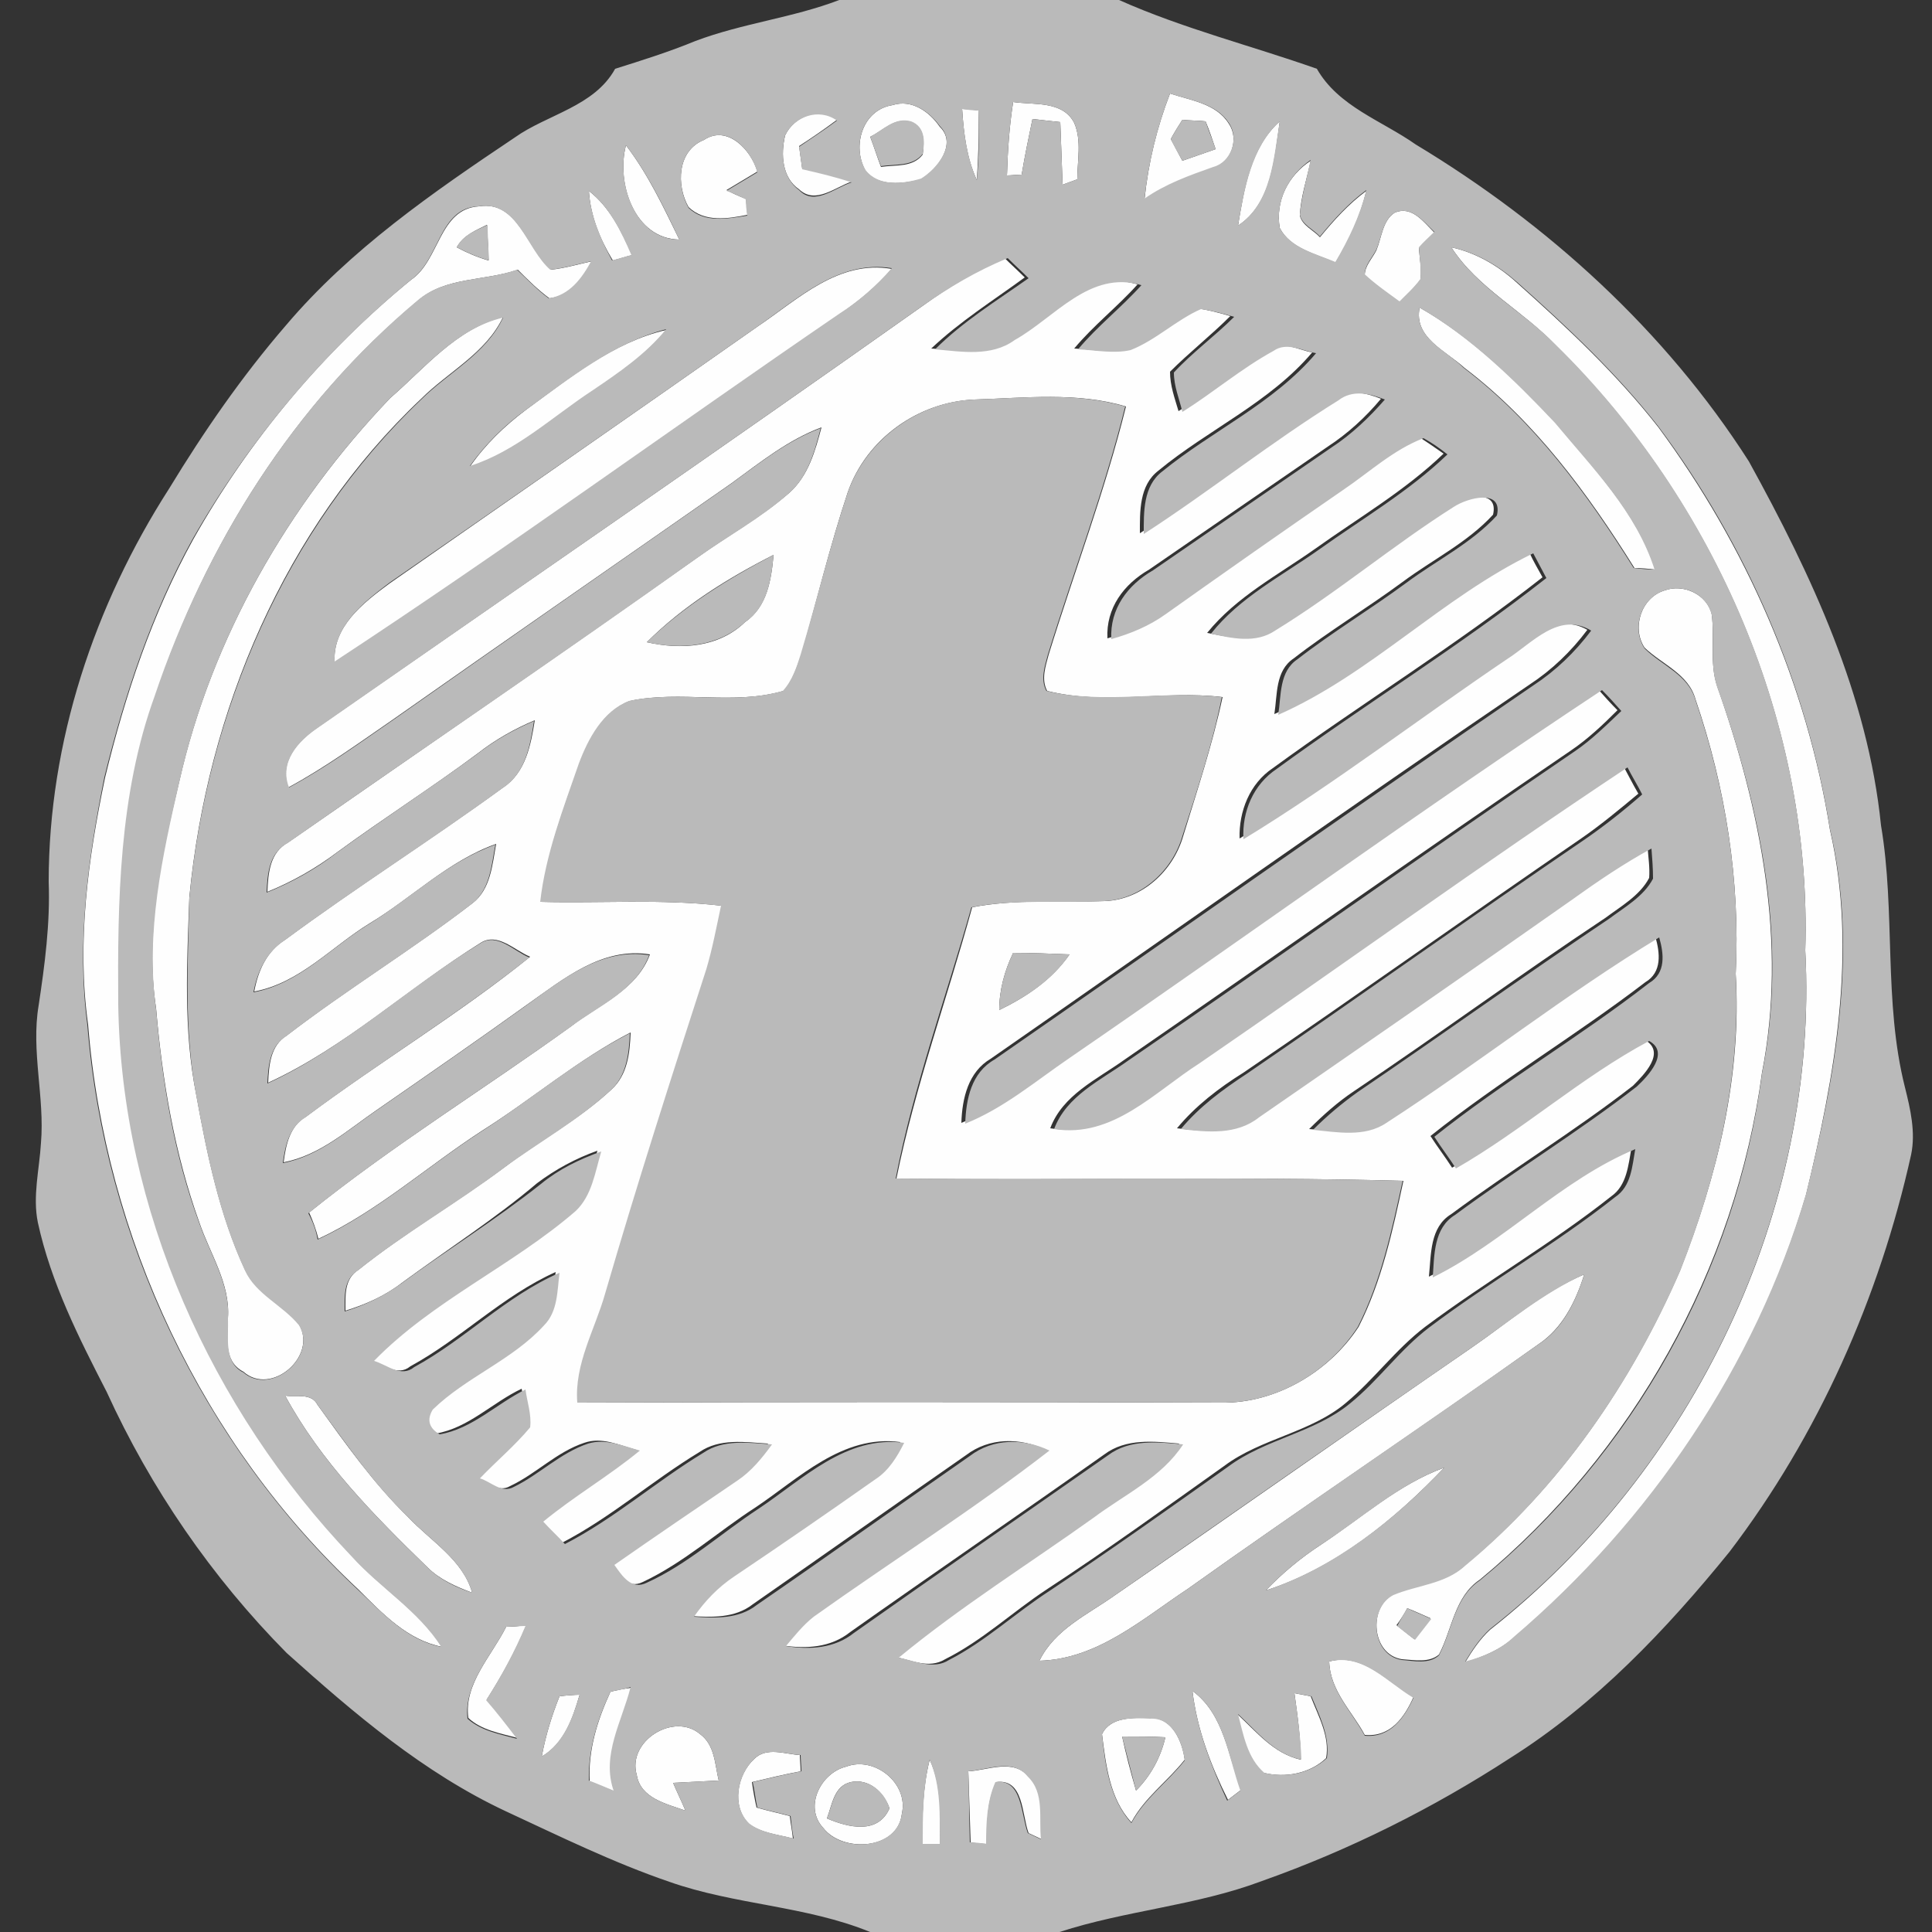 <?xml version="1.0" encoding="utf-8"?>
<!-- Generator: Adobe Illustrator 26.0.3, SVG Export Plug-In . SVG Version: 6.00 Build 0)  -->
<svg version="1.1" id="Layer_1" xmlns="http://www.w3.org/2000/svg" xmlns:xlink="http://www.w3.org/1999/xlink" x="0px" y="0px"
	 viewBox="0 0 250 250" style="enable-background:new 0 0 250 250;" xml:space="preserve">
<rect x="0" y="0" width="250" height="250" fill="#333333" stroke="none"/>
<style type="text/css">
	.st0{fill:#FEFEFE;}
	.st1{fill:#BABABA;}
</style>
<g id="_x23_fefefeff">
	<path class="st0" d="M151.4,12.1c2.7,0.9,6,1.3,7.6,3.9c1.4,2,0.3,5.1-2,5.7c-3.1,1.1-6.2,2.2-8.9,4.1
		C148.6,21,149.7,16.5,151.4,12.1 M153,15.5c-0.4,0.6-1.2,1.9-1.5,2.5c0.4,0.7,1.1,2.1,1.5,2.8c1.4-0.5,2.9-1,4.3-1.5
		c-0.4-1.2-0.8-2.4-1.3-3.6C155.3,15.6,153.8,15.6,153,15.5z"/>
	<path class="st0" d="M115.5,13.6c2.5-0.8,4.8,0.9,6.1,2.8c2.3,2.2-0.3,5.5-2.4,6.8c-2.3,0.6-5.6,1-7.2-1.1
		C110.2,18.9,111.6,14.2,115.5,13.6 M112.6,17.7c0.5,1.3,0.9,2.6,1.4,3.9c1.9-0.3,4.1,0.1,5.4-1.6c0.2-1.6,0.3-3.5-1.5-4.2
		C115.8,15.1,114.3,16.9,112.6,17.7z"/>
	<path class="st0" d="M131.1,13.2c2.7,0.4,6.4-0.2,7.9,2.7c1,2.3,0.4,4.9,0.4,7.3c-0.5,0.2-1.4,0.5-1.9,0.7
		c-0.1-2.7-0.2-5.4-0.3-8.1c-0.9-0.1-2.7-0.3-3.6-0.4c-0.5,2.4-1,4.8-1.4,7.2c-0.5,0-1.4,0.1-1.9,0.1
		C130.4,19.5,130.6,16.4,131.1,13.2z"/>
	<path class="st0" d="M101.6,17.5c1.2-2.5,4.4-3.7,6.7-2c-1.6,1.2-3.2,2.3-4.9,3.4c0.1,0.7,0.3,2.2,0.4,2.9c2.1,0.5,4.3,1,6.4,1.7
		c-2.1,0.7-4.7,3-6.8,1C101.2,23,101,20,101.6,17.5z"/>
	<path class="st0" d="M124.5,14.1c0.5,0,1.6,0.1,2.1,0.2c0.1,3,0,6-0.2,9C125.1,20.5,124.7,17.3,124.5,14.1z"/>
	<path class="st0" d="M160.2,29.2c0.8-4.8,1.6-10.1,5.4-13.5C164.9,20.5,164.6,26.3,160.2,29.2z"/>
	<path class="st0" d="M91.1,18.1c3-2,6.1,1.3,6.9,4.1c-1.3,0.8-2.7,1.6-4,2.4c0.6,0.3,1.8,0.9,2.5,1.1c0.1,0.5,0.2,1.6,0.2,2.1
		c-2.5,0.5-5.5,1-7.6-1C87.5,24,87.6,19.5,91.1,18.1z"/>
	<path class="st0" d="M87.9,31c-5.8-0.1-8.2-7.3-6.9-12.2C83.9,22.6,85.9,26.9,87.9,31z"/>
	<path class="st0" d="M165.6,29.5c-0.6-3.5,1.1-6.8,4-8.7c-0.5,2.4-1.3,4.7-1.4,7.1c0.3,1.3,1.8,1.9,2.6,2.8c1.8-2.2,3.7-4.3,6-6
		c-0.8,3.3-2.2,6.4-4,9.3C170.2,32.8,167,32.2,165.6,29.5z"/>
	<path class="st0" d="M76.2,24.7c2.7,2.1,4.2,5.2,5.6,8.3c-0.8,0.2-1.7,0.5-2.5,0.7C77.6,30.9,76.4,27.9,76.2,24.7z"/>
	<path class="st0" d="M53.2,36.2c3.7-2.5,3.6-9.2,8.8-9.5c5-0.8,6.2,5.5,9.3,8.2c1.8-0.2,3.5-0.7,5.3-1.1c-1.2,2.2-2.8,4.5-5.5,4.8
		c-1.5-1.1-2.8-2.4-4.1-3.7c-4.3,1.5-9.4,0.9-12.9,4C38,52.3,26.6,70.5,20.1,90.1c-4.6,12.8-4.8,26.5-4.7,39.9
		c0.4,26.5,12,52.3,30.2,71.4c3.7,4.1,8.6,7,11.6,11.7c-4.5-0.9-7.7-4.3-10.8-7.4c-20.2-18.8-32.8-45.6-35-73.1
		c-1.5-10.7,0-21.5,2.2-32c2.6-10.7,6.1-21.2,11.4-30.8C32.2,57,41.8,45.5,53.2,36.2 M59.1,32c1.3,0.7,2.7,1.3,4.1,1.7
		c0-1.1-0.1-3.4-0.2-4.6C61.6,29.8,60,30.4,59.1,32z"/>
	<path class="st0" d="M180.5,27.5c2.2-0.9,3.7,1.2,5.1,2.6c-0.7,0.7-1.3,1.3-2,2c0.1,1.4,0.4,2.8,0.2,4.1c-0.8,1.1-1.8,1.9-2.7,2.9
		c-1.5-1.1-3.1-2.2-4.5-3.5c0-1.2,1-2.2,1.5-3.2C178.8,30.7,178.9,28.5,180.5,27.5z"/>
	<path class="st0" d="M187.8,32c3.2,0.7,6.1,2.4,8.5,4.6c6.5,5.8,12.9,11.8,18.3,18.7c11.3,15.3,19.2,33.2,22.2,52.1
		c3.6,15.7,0.6,31.9-3.1,47.2c-6.5,22.3-20.2,42.3-37.8,57.3c-1.8,1.6-4,2.5-6.3,3.2c0.9-1.5,1.9-3,3.2-4.2
		c26.3-20.7,42.6-54.3,40.8-87.9c0.9-29.1-11.6-58-32.3-78.3C197.1,40.2,191.2,37.3,187.8,32z"/>
	<path class="st0" d="M119.5,39.5c3.3-2.4,6.8-4.4,10.4-6.2c0.9,0.9,1.8,1.7,2.7,2.6c-4.1,3-8.4,5.7-12.1,9.2
		c3.5,0.2,7.3,0.9,10.3-1.2c5.2-2.9,9.8-9.1,16.4-7.1c-2.6,2.9-5.7,5.3-8.2,8.3c2.3,0.1,4.6,0.6,6.8,0.1c3.3-1.3,5.9-3.9,9.1-5.3
		c1.5,0.2,2.9,0.6,4.3,1c-2.5,2.5-5.3,4.7-7.8,7.2c0,1.8,0.6,3.4,1.1,5.1c4-2.5,7.6-5.6,11.8-7.9c1.7-1.3,3.7,0,5.5,0.3
		c-5.5,6.5-13.5,10-19.9,15.3c-2.5,1.9-2.4,5.3-2.4,8.1c8.6-5.5,16.6-11.9,25.2-17.3c1.8-1.4,4-0.9,6-0.1c-2,2.4-4.3,4.5-6.9,6.2
		c-7.7,5.3-15.4,10.6-23.1,15.9c-3.3,1.9-5.6,5-5.4,8.9c2.5-0.7,4.9-1.7,7-3.2c7.7-5.4,15.3-10.8,23-16.1c3.4-2.3,6.6-5.1,10.4-6.7
		c1.1,0.7,2.1,1.4,3.1,2.1c-5,4.8-11,8.3-16.6,12.3c-4.8,3.4-10.2,6.2-14,10.9c2.7,0.5,5.8,1.3,8.3-0.4c8-4.9,15.2-11,23.1-16
		c1.7-1.2,6.4-2.4,5.6,1.1c-3.3,3.6-7.8,5.8-11.7,8.7c-4.6,3.4-9.6,6.4-14.1,9.9c-2.4,1.6-2.1,4.7-2.5,7.2c12-5.3,21.2-15.2,33-20.9
		c0.5,1.1,1.1,2.1,1.7,3.2c-11.2,8.8-23.4,16.3-34.9,24.7c-3,2-4.4,5.6-4.3,9.1c11.8-7.2,22.7-15.6,34.1-23.3
		c3.3-2.1,6.7-6.1,10.9-3.7c-2.1,2.8-4.6,5.2-7.5,7.1c-23.4,15.9-46.4,32.2-69.7,48.4c-2.9,1.7-3.7,5.1-3.8,8.3
		c5-2,9.1-5.5,13.5-8.5c23-15.8,45.6-32.2,68.9-47.6c0.8,0.9,1.6,1.8,2.5,2.7c-1.9,1.9-3.8,3.7-6,5.2
		c-19.4,13.2-38.6,26.8-57.9,40.1c-3.5,2.5-7.9,4.5-9.5,8.8c7.5,1.2,13-4.8,18.8-8.5c18.5-12.8,36.7-25.9,55.4-38.3
		c0.6,1.1,1.2,2.3,1.9,3.5c-2.4,2-4.8,4-7.4,5.8c-14.6,10-29,20.3-43.7,30.3c-3.2,2-6.2,4.3-8.6,7.2c3.4,0.4,7.2,0.8,10.1-1.5
		c13.6-9.4,27.1-18.9,40.7-28.3c3.3-2.3,6.6-4.6,10.1-6.5c0.1,1.3,0.3,2.6,0.2,3.9c-1.2,2.3-3.7,3.7-5.7,5.2
		c-11,7.3-21.6,15.1-32.5,22.4c-2.1,1.4-4,3.1-5.8,4.9c3.2,0.2,6.7,1,9.5-0.9c12-7.7,23.2-16.6,35.3-24c0.6,2.1,0.9,4.6-1.3,5.9
		c-9,6.9-18.9,12.8-27.8,19.9c0.9,1.4,1.9,2.7,2.8,4.1c8.6-5,16.2-11.8,25-16.5c2.7,1.6-0.2,4.5-1.6,5.9
		c-7.6,5.9-15.8,10.9-23.5,16.6c-2.8,1.7-2.6,5.2-2.9,8.1c9.3-4.6,16.6-12.7,26.2-16.6c-0.4,2.2-0.6,4.8-2.6,6.2
		c-7.7,6.1-16.2,11-24.1,16.9c-3.8,2.9-6.6,6.8-10.2,9.8c-4.6,3.9-11,4.6-15.8,8.2c-7.6,5.4-15.2,10.9-23,16
		c-4.4,2.9-8.3,6.6-13.1,9c-2.1,1.3-4.4,0.1-6.5-0.3c8-6.5,16.8-12.1,25.2-18.1c4-3,8.8-5.1,11.6-9.5c-3.3-0.3-6.9-0.7-9.7,1.4
		c-10.9,7.7-22,15.3-32.9,23c-2.5,2-5.7,2.2-8.8,1.7c1.1-1.3,2.2-2.7,3.6-3.8c10.1-7.2,20.7-13.9,30.5-21.5
		c-3.3-1.6-7.3-1.6-10.3,0.7c-9.2,6.4-18.4,12.9-27.6,19.3c-2.3,1.8-5.3,1.7-8.1,1.5c1.5-2,3.2-3.9,5.2-5.2
		c6.1-4.1,12.3-8.3,18.3-12.6c1.7-1.1,2.8-2.9,3.7-4.7c-7.5-1-13.1,4.7-18.8,8.5c-4.8,3.1-9.2,7.1-14.5,9.6c-2,1-3.2-0.9-4.2-2.3
		c5.2-3.7,10.6-7.3,15.9-10.9c1.9-1.2,3.2-2.9,4.5-4.7c-3-0.2-6.3-0.7-8.9,1.1c-6.1,3.7-11.5,8.5-17.9,11.8c-0.9-1-1.9-1.9-2.8-2.9
		c4-3.3,8.5-6,12.5-9.2c-2.2-0.6-4.4-1.7-6.7-0.9c-3.6,1.2-6.2,4-9.6,5.6c-1.5,0.9-3-0.6-4.4-1.1c2.1-2.3,4.6-4.2,6.5-6.6
		c0.2-1.6-0.3-3.3-0.6-4.9c-3.8,1.8-6.9,5.1-11.1,5.8c-1.4-0.8-1.7-1.9-0.9-3.2c4.3-4.3,10.2-6.5,14.4-10.9c1.8-1.8,1.7-4.5,2-6.8
		c-6.9,3.1-12.2,8.6-18.8,12.2c-1.7,1.4-3.5-0.3-5.2-0.8c7.6-7.8,17.9-12.3,26.1-19.4c2.2-2,2.6-5.1,3.3-7.7c-2.8,1-5.4,2.4-7.8,4.2
		C64.2,157.6,58,161.6,52,166c-2.2,1.7-4.7,2.8-7.3,3.6c0-1.9-0.2-4.1,1.7-5.3c6-4.8,12.6-8.6,18.8-13.2c4.6-3.5,9.7-6.2,13.9-10.1
		c2.1-1.9,2.4-4.7,2.5-7.4c-6.8,3.5-12.7,8.6-19.2,12.7c-7.1,4.6-13.5,10.4-21.2,14c-0.3-1.2-0.7-2.3-1.2-3.4
		c10.8-8.7,22.7-16,33.9-24.1c3.6-2.8,8.5-4.7,10.2-9.3c-6.2-1-11.2,3.2-15.9,6.5c-6.4,4.6-12.9,9.1-19.4,13.6
		c-3.8,2.6-7.4,5.9-12.1,6.8c0.3-2.3,0.8-4.7,2.9-5.9c9.5-7.1,19.7-13.2,29-20.7c-2-0.8-4.2-3.2-6.4-1.8
		c-9.3,5.8-17.5,13.5-27.5,18.1c0.1-2.3,0.3-4.8,2.4-6.1c7.8-6,16.2-11.1,24-17.1c2.4-1.8,2.6-5,3.1-7.7c-6.2,2.2-10.9,7-16.4,10.3
		c-4.9,3-9,7.7-14.9,8.8c0.5-2.7,1.6-5.2,4-6.7c9.2-6.8,19-13,28.2-19.7c2.9-1.9,3.6-5.5,4.1-8.7c-2.6,1.1-5.1,2.5-7.4,4.3
		c-5.9,4.4-12.2,8.4-18.2,12.8c-2.8,2.1-5.8,3.8-9,5.1c0.1-2.4,0.3-5.1,2.7-6.4c17.7-12.3,35.5-24.5,53-36.9
		c3.9-2.8,8.1-5.1,11.8-8.3c2.5-2.2,3.4-5.5,4.2-8.5c-4.3,1.6-7.9,4.5-11.6,7.2C80.1,72.7,65.5,82.8,51,93
		c-4.5,3.1-8.9,6.3-13.7,8.9c-1.2-3.3,1.2-6,3.7-7.7C67.2,76,93.5,57.9,119.5,39.5 M109.7,63.7c-2.3,6.9-4,14-6,21
		c-0.6,1.6-1.1,3.4-2.3,4.7c-6.5,1.9-13.3-0.1-19.9,1.3c-3.4,1.3-5.3,4.9-6.5,8.1c-2.1,5.9-4.3,11.7-5,17.9
		c7.8,0.2,15.6-0.4,23.4,0.5c-0.5,2.8-1.1,5.5-1.9,8.2c-4.5,14-9,27.9-13.1,42c-1.3,4.7-4,9.1-3.6,14.1c27.8-0.1,55.5-0.1,83.3,0
		c7,0.1,13.9-4,17.7-9.8c3-5.9,4.4-12.4,5.8-18.9c-21.8-0.6-43.7,0-65.6-0.3c2.4-11.9,6.6-23.4,9.8-35.1c5.7-1.1,11.5-0.6,17.2-0.8
		c4.8-0.2,8.8-3.9,10.1-8.4c1.8-5.9,3.8-11.9,5.1-18c-7.5-0.9-15.2,1.1-22.7-0.8c-0.8-1.5-0.2-3.2,0.2-4.7
		c3.3-10.7,7.3-21.2,10-32.1c-6.3-1.9-13.1-1.1-19.6-0.9C118.8,52,112.1,56.8,109.7,63.7 M83.7,83.1c4.4,1,9.3,0.7,12.7-2.6
		c2.9-2,3.4-5.5,3.7-8.7C94.2,74.8,88.4,78.4,83.7,83.1 M131.1,123.3c-1.1,2.3-1.8,4.8-1.8,7.4c3.5-1.7,6.8-3.9,9.1-7.2
		C135.9,123.4,133.5,123.3,131.1,123.3z"/>
	<path class="st0" d="M98.1,42.2c5.2-3.5,10.4-8.6,17.3-7.4c-2,2.3-4.3,4.2-6.8,5.9c-21.8,14.9-43.2,30.5-65.3,45
		c-0.3-4.6,3.7-7.7,7.1-10.2C66.3,64.4,82.3,53.3,98.1,42.2z"/>
	<path class="st0" d="M183.7,39.8c6.7,3.8,12.3,9.3,17.6,14.9c4.9,5.9,10.5,11.6,12.9,19c-0.7-0.1-2-0.2-2.7-0.2
		c-6-9.6-12.9-19-22-25.9C187.1,45.4,182.9,43.7,183.7,39.8z"/>
	<path class="st0" d="M50.5,51.5c4.5-3.9,8.6-9,14.6-10.5c-2.2,4.7-7.1,7.1-10.6,10.6c-17.7,16.7-27.7,40.5-30,64.5
		c-0.3,8.5-0.8,17.2,0.9,25.6c1.4,7.7,3,15.5,6.3,22.6c1.5,3.1,4.9,4.5,7,7.1c2.4,4.1-3.6,9.3-7.2,6.1c-2.7-1.4-2-4.6-2-7
		c0.3-4.4-2.3-8.2-3.7-12.3c-3.2-8.9-4.8-18.3-5.6-27.7c-1.5-9.9,0.7-19.8,3-29.4C27.4,82.5,37.3,65.3,50.5,51.5z"/>
	<path class="st0" d="M68.1,53c5.6-4.1,11.2-8.7,18.1-10.3c-2.6,3.2-6.1,5.6-9.5,7.9c-5.2,3.4-9.8,7.8-15.9,9.8
		C62.8,57.5,65.3,55.1,68.1,53z"/>
	<path class="st0" d="M215.4,76.4c2.4-0.9,5.5,0.5,6.1,3.1c0.4,3.1-0.3,6.3,0.7,9.3c5.6,15.9,9.1,33.2,5.8,50
		c-3.4,25.4-16.8,49.3-36.5,65.6c-3.3,2.2-3.6,6.5-5.3,9.7c-1.3,1.1-3.2,0.7-4.8,0.6c-3.9-0.6-4.4-6.7-1.1-8.4
		c3.1-1.3,6.8-1.4,9.3-3.8c12.3-10.1,21.5-23.6,27.8-38.1c4.8-12.2,8-25.2,7.2-38.4c0.6-12-1.3-24.1-5.2-35.5
		c-0.9-3.3-4.3-4.5-6.6-6.7C211.1,81.2,212.4,77.3,215.4,76.4 M182.1,208.1c-0.3,0.6-1,1.7-1.4,2.2c0.8,0.6,1.5,1.2,2.3,1.8
		c0.8-0.9,1.4-1.8,2.1-2.7C184.2,209,183.1,208.5,182.1,208.1z"/>
	<path class="st0" d="M190.4,174.4c4.8-3.3,9.2-7.2,14.6-9.5c-1.1,3.5-2.8,7-6,9.1c-15,10.7-30.3,20.9-45.3,31.6
		c-5.9,3.9-11.7,9.1-19.2,9.3c2-4.1,6.3-6,9.8-8.5C159.7,195.8,175,185,190.4,174.4z"/>
	<path class="st0" d="M36.9,180.6c1.4,0.2,3.4-0.4,4.2,1.2c3.6,5,7.2,10.1,11.7,14.5c2.9,3.1,7.1,5.5,8.3,9.8
		c-2.1-0.8-4.2-1.7-5.8-3.3C48.4,196.1,41.5,189.1,36.9,180.6z"/>
	<path class="st0" d="M170.9,199.9c5.3-3.5,10-7.8,16-10c-6.5,6.8-14.1,13-23.1,15.9C165.9,203.6,168.3,201.6,170.9,199.9z"/>
	<path class="st0" d="M65.5,210.5c0.7,0,2-0.1,2.6-0.2c-1.4,3.4-3.2,6.6-5.1,9.6c1.3,1.7,2.7,3.3,4,5c-2.2-0.6-4.7-1-6.4-2.6
		C60,217.9,63.6,214.3,65.5,210.5z"/>
	<path class="st0" d="M172,215c4.3-1.2,7.5,2.6,10.9,4.6c-1.2,2.7-3,5.2-6.3,4.9C175,221.5,172.1,218.8,172,215z"/>
	<path class="st0" d="M79,218.9c0.9-0.2,1.8-0.4,2.7-0.5c-1.1,4.4-3.8,8.8-2.2,13.4c-1.1-0.4-2.2-0.9-3.2-1.3
		C76.1,226.4,77.3,222.6,79,218.9z"/>
	<path class="st0" d="M72.4,219.5c0.7-0.1,2-0.2,2.6-0.2c-0.9,3.1-2,6.3-4.9,8C70.6,224.6,71.4,222,72.4,219.5z"/>
	<path class="st0" d="M154.3,218.8c4.1,3,4.6,8.4,6.3,12.8c-0.4,0.3-1.3,1-1.7,1.3C156.7,228.5,154.9,223.8,154.3,218.8z"/>
	<path class="st0" d="M167.5,219.1c0.5,0.1,1.6,0.3,2.1,0.4c1,2.6,2.5,5.2,2,8c-2.1,2-5.3,2.6-8.1,1.9c-2.2-1.9-2.7-4.9-3.4-7.6
		c2.5,2.3,4.7,5.1,8.2,5.9C168.3,224.8,167.9,222,167.5,219.1z"/>
	<path class="st0" d="M142.6,224.4c1.1-2.3,4.1-2.1,6.2-2.1c2.9-0.1,4.2,3.1,4.5,5.4c-2.2,2.8-5.2,4.9-6.9,8.1
		C143.6,232.8,143.1,228.4,142.6,224.4 M145.2,224.7c0.5,2.3,1.1,4.6,1.8,7c1.9-1.9,3.2-4.3,3.8-6.9
		C149,224.7,147.1,224.7,145.2,224.7z"/>
	<path class="st0" d="M82.4,229.7c-1.3-4.4,4.8-8.2,8.2-5.3c1.9,1.4,1.9,3.9,2.4,6c-2,0.1-4,0.2-5.9,0.3c0.5,1.2,1.1,2.4,1.6,3.6
		C86.2,233.4,82.9,232.7,82.4,229.7z"/>
	<path class="st0" d="M97.6,227.6c1.6-1.6,4-0.6,5.9-0.5c0,0.5,0.1,1.6,0.1,2.1c-2.1,0.4-4.2,0.9-6.3,1.4c0.1,0.8,0.4,2.5,0.6,3.3
		c1.4,0.4,2.8,0.7,4.3,1.1c0.1,0.9,0.3,1.9,0.4,2.9c-1.9-0.5-4.1-0.7-5.7-1.9C94.6,233.7,95.4,229.6,97.6,227.6z"/>
	<path class="st0" d="M109.5,228.6c3.7-1.4,8.1,2.2,7.2,6.1c-0.5,4.7-7.7,5.1-10.2,1.8C104,233.8,106.2,229.4,109.5,228.6
		 M107,235.3c2.8,1.2,6.6,2.1,8.1-1.3c-0.7-2.1-2.7-3.9-5-3.4C107.9,231.1,107.7,233.5,107,235.3z"/>
	<path class="st0" d="M120.3,227.7c1.6,3.4,1.4,7.2,1.3,10.9c-0.6,0-1.7,0-2.2,0C119.3,235,119.4,231.3,120.3,227.7z"/>
	<path class="st0" d="M125.3,229.2c2.5-0.1,5.8-1.7,7.8,0.7c2.2,2.1,1.4,5.4,1.7,8.1c-0.4-0.2-1.3-0.6-1.7-0.8
		c-0.9-2.4-0.6-7.1-4.2-6.6c-1.2,2.5-1.2,5.3-1.2,8c-0.5,0-1.6-0.1-2.1-0.2C125.5,235.3,125.4,232.2,125.3,229.2z"/>
</g>
<g id="_x23_bababaff">
	<path class="st1" d="M108.6,0h36.2c8.3,3.7,17.1,5.9,25.6,8.9c2.8,4.9,8.4,6.7,12.8,9.8c17.1,10.3,32.3,24.1,43.1,41
		c8.1,14.7,15.4,30.3,17.1,47.1c1.9,11.2,0.3,22.8,3.1,33.9c0.7,2.8,1.4,5.8,0.8,8.7c-4.1,18.5-12,36.3-23.5,51.4
		c-8.2,10.1-17.3,19.7-28.4,26.7c-10,6.5-20.8,11.9-32.1,15.9c-8.5,3.2-17.6,3.8-26.2,6.6h-24.5c-8.3-3.4-17.5-3.5-26-6.5
		c-7.3-2.5-14.2-5.9-21.1-9.1c-10.7-5-19.7-12.7-28.4-20.5c-9.7-9.8-17.6-21.3-23.3-33.8c-3.6-7-7.2-14.1-8.9-21.9
		c-0.7-3.4,0.2-6.9,0.4-10.3c0.5-5.9-1.3-11.9-0.3-17.8c0.8-5.3,1.5-10.6,1.3-16c0-18.1,5.9-35.8,15.6-50.9
		c4.5-7.4,9.4-14.5,15.1-21.1c8.3-9.8,19-17.2,29.6-24.3c4.2-3,10.3-4,13-8.9c3.5-1.1,7-2.2,10.4-3.6C96.1,3,102.6,2.3,108.6,0
		 M151.4,12.1c-1.7,4.4-2.8,9-3.3,13.6c2.7-1.9,5.8-3,8.9-4.1c2.3-0.6,3.4-3.7,2-5.7C157.4,13.4,154.1,13,151.4,12.1 M115.5,13.6
		c-3.9,0.6-5.3,5.3-3.5,8.4c1.7,2.2,4.9,1.8,7.2,1.1c2.1-1.3,4.7-4.5,2.4-6.8C120.3,14.5,118,12.8,115.5,13.6 M131.1,13.2
		c-0.5,3.2-0.7,6.3-0.8,9.5c0.5,0,1.4-0.1,1.9-0.1c0.4-2.4,0.9-4.8,1.4-7.2c0.9,0.1,2.7,0.3,3.6,0.4c0.1,2.7,0.2,5.4,0.3,8.1
		c0.5-0.2,1.4-0.5,1.9-0.7c0-2.4,0.6-5-0.4-7.3C137.5,13,133.8,13.6,131.1,13.2 M101.6,17.5c-0.6,2.4-0.4,5.5,1.8,7.1
		c2,2.1,4.6-0.3,6.8-1c-2.1-0.7-4.2-1.2-6.4-1.7c-0.1-0.7-0.3-2.2-0.4-2.9c1.6-1.1,3.3-2.2,4.9-3.4
		C105.9,13.9,102.8,15.1,101.6,17.5 M124.5,14.1c0.2,3.1,0.6,6.3,1.9,9.2c0.3-3,0.3-6,0.2-9C126.1,14.3,125,14.2,124.5,14.1
		 M160.2,29.2c4.4-3,4.6-8.8,5.4-13.5C161.9,19.1,161,24.5,160.2,29.2 M91.1,18.1c-3.5,1.4-3.6,5.9-2,8.8c2.1,2,5,1.4,7.6,1
		c-0.1-0.5-0.2-1.6-0.2-2.1c-0.6-0.3-1.8-0.9-2.5-1.1c1.3-0.8,2.7-1.6,4-2.4C97.2,19.4,94.2,16.1,91.1,18.1 M87.9,31
		c-2-4.2-4-8.4-6.9-12.2C79.7,23.7,82.2,31,87.9,31 M165.6,29.5c1.4,2.6,4.6,3.3,7.2,4.4c1.7-2.9,3.2-6,4-9.3c-2.3,1.7-4.2,3.8-6,6
		c-0.8-0.9-2.3-1.5-2.6-2.8c0.2-2.4,0.9-4.7,1.4-7.1C166.7,22.7,165,26.1,165.6,29.5 M76.2,24.7c0.2,3.2,1.5,6.2,3,9
		c0.8-0.2,1.7-0.5,2.5-0.7C80.4,30,78.9,26.8,76.2,24.7 M53.2,36.2c-11.4,9.4-21,20.8-28.3,33.6c-5.3,9.6-8.8,20.2-11.4,30.8
		c-2.1,10.5-3.6,21.3-2.2,32c2.2,27.5,14.8,54.2,35,73.1c3.2,3,6.3,6.5,10.8,7.4c-3-4.7-7.9-7.6-11.6-11.7
		c-18.2-19.1-29.8-44.9-30.2-71.4c-0.1-13.4,0.1-27.2,4.7-39.9C26.6,70.5,38,52.3,54,38.9c3.6-3.1,8.7-2.5,12.9-4
		c1.4,1.3,2.6,2.6,4.1,3.7c2.7-0.4,4.3-2.6,5.5-4.8c-1.8,0.4-3.5,0.9-5.3,1.1c-3.1-2.7-4.2-9-9.3-8.2C56.8,26.9,56.9,33.6,53.2,36.2
		 M180.5,27.5c-1.6,1-1.7,3.2-2.4,4.8c-0.5,1-1.5,2-1.5,3.2c1.4,1.3,3,2.4,4.5,3.5c0.9-0.9,1.9-1.8,2.7-2.9c0.1-1.4-0.1-2.8-0.2-4.1
		c0.6-0.7,1.3-1.3,2-2C184.2,28.7,182.7,26.6,180.5,27.5 M187.8,32c3.4,5.3,9.2,8.2,13.5,12.6c20.7,20.3,33.2,49.2,32.3,78.3
		c1.8,33.6-14.5,67.3-40.8,87.9c-1.3,1.2-2.3,2.7-3.2,4.2c2.3-0.6,4.5-1.5,6.3-3.2c17.6-15,31.2-35,37.8-57.3
		c3.8-15.3,6.8-31.5,3.1-47.2c-3-18.8-10.8-36.8-22.2-52.1c-5.4-6.9-11.8-12.9-18.3-18.7C193.9,34.4,191.1,32.7,187.8,32
		 M119.5,39.5C93.5,57.9,67.2,76,41.1,94.2c-2.5,1.7-5,4.4-3.7,7.7c4.8-2.6,9.2-5.8,13.7-8.9c14.5-10.2,29-20.3,43.5-30.4
		c3.7-2.7,7.3-5.6,11.6-7.2c-0.8,3.1-1.7,6.4-4.2,8.5c-3.6,3.2-7.9,5.5-11.8,8.3c-17.5,12.5-35.4,24.6-53,36.9
		c-2.4,1.3-2.6,4-2.7,6.4c3.2-1.3,6.3-3,9-5.1c6-4.4,12.2-8.4,18.2-12.8c2.3-1.8,4.8-3.2,7.4-4.3c-0.5,3.2-1.1,6.8-4.1,8.7
		c-9.3,6.8-19,12.9-28.2,19.7c-2.3,1.5-3.5,4-4,6.7c5.9-1.1,10-5.8,14.9-8.8c5.5-3.4,10.2-8.1,16.4-10.3c-0.5,2.7-0.7,5.9-3.1,7.7
		c-7.8,6-16.2,11.1-24,17.1c-2.1,1.3-2.3,3.9-2.4,6.1c10-4.6,18.1-12.4,27.5-18.1c2.2-1.5,4.4,1,6.4,1.8c-9.3,7.4-19.5,13.6-29,20.7
		c-2.1,1.3-2.6,3.7-2.9,5.9c4.7-0.9,8.3-4.2,12.1-6.8c6.5-4.5,13-9,19.4-13.6c4.7-3.4,9.7-7.5,15.9-6.5c-1.7,4.6-6.5,6.5-10.2,9.3
		c-11.3,8.1-23.1,15.4-33.9,24.1c0.6,1.1,1,2.2,1.2,3.4c7.7-3.6,14.1-9.4,21.2-14c6.4-4.1,12.3-9.2,19.2-12.7
		c-0.1,2.6-0.4,5.5-2.5,7.4c-4.2,3.9-9.3,6.7-13.9,10.1c-6.1,4.6-12.8,8.4-18.8,13.2c-1.9,1.2-1.7,3.4-1.7,5.3
		c2.6-0.8,5.1-2,7.3-3.6c6-4.4,12.3-8.3,18.1-12.9c2.3-1.9,5-3.2,7.8-4.2c-0.8,2.7-1.2,5.7-3.3,7.7c-8.2,7.1-18.5,11.6-26.1,19.4
		c1.7,0.5,3.5,2.2,5.2,0.8c6.6-3.6,11.9-9.2,18.8-12.2c-0.3,2.3-0.2,5-2,6.8c-4.1,4.5-10.1,6.7-14.4,10.9c-0.8,1.3-0.5,2.4,0.9,3.2
		c4.2-0.7,7.4-4,11.1-5.8c0.2,1.6,0.8,3.2,0.6,4.9c-2,2.4-4.4,4.4-6.5,6.6c1.4,0.4,2.8,2,4.4,1.1c3.3-1.6,6-4.4,9.6-5.6
		c2.3-0.7,4.5,0.3,6.7,0.9c-4,3.3-8.5,5.9-12.5,9.2c0.9,1,1.9,1.9,2.8,2.9c6.4-3.3,11.8-8.1,17.9-11.8c2.6-1.8,5.9-1.3,8.9-1.1
		c-1.3,1.8-2.7,3.5-4.5,4.7c-5.3,3.6-10.6,7.2-15.9,10.9c1,1.4,2.2,3.3,4.2,2.3c5.3-2.4,9.6-6.4,14.5-9.6c5.7-3.8,11.3-9.5,18.8-8.5
		c-0.9,1.8-2,3.6-3.7,4.7c-6.1,4.3-12.2,8.5-18.3,12.6c-2.1,1.4-3.8,3.2-5.2,5.2c2.8,0.2,5.8,0.3,8.1-1.5
		c9.3-6.4,18.4-12.9,27.6-19.3c3-2.3,7-2.3,10.3-0.7c-9.8,7.6-20.4,14.3-30.5,21.5c-1.4,1.1-2.5,2.5-3.6,3.8
		c3.1,0.5,6.3,0.3,8.8-1.7c10.9-7.7,21.9-15.3,32.9-23c2.8-2.1,6.4-1.7,9.7-1.4c-2.8,4.3-7.6,6.5-11.6,9.5
		c-8.4,6-17.2,11.5-25.2,18.1c2.1,0.4,4.5,1.6,6.5,0.3c4.7-2.4,8.6-6.1,13.1-9c7.8-5.2,15.4-10.6,23-16c4.8-3.6,11.2-4.4,15.8-8.2
		c3.7-3,6.4-6.9,10.2-9.8c7.8-5.9,16.4-10.8,24.1-16.9c2.1-1.4,2.2-4,2.6-6.2c-9.6,4-16.9,12-26.2,16.6c0.2-2.9,0.1-6.4,2.9-8.1
		c7.7-5.7,15.9-10.7,23.5-16.6c1.5-1.4,4.3-4.4,1.6-5.9c-8.8,4.7-16.3,11.5-25,16.5c-0.9-1.4-1.9-2.7-2.8-4.1
		c8.9-7.1,18.8-12.9,27.8-19.9c2.2-1.3,1.9-3.8,1.3-5.9c-12.2,7.4-23.4,16.3-35.3,24c-2.8,1.9-6.4,1.2-9.5,0.9
		c1.8-1.8,3.7-3.4,5.8-4.9c10.9-7.4,21.6-15.1,32.5-22.4c2-1.5,4.5-2.9,5.7-5.2c0-1.3-0.1-2.6-0.2-3.9c-3.5,1.9-6.9,4.2-10.1,6.5
		c-13.5,9.5-27.1,18.9-40.7,28.3c-2.9,2.3-6.7,1.9-10.1,1.5c2.4-2.9,5.4-5.1,8.6-7.2c14.6-10,29-20.3,43.7-30.3
		c2.6-1.8,5-3.7,7.4-5.8c-0.6-1.2-1.3-2.3-1.9-3.5c-18.7,12.4-36.9,25.6-55.4,38.3c-5.8,3.7-11.2,9.7-18.8,8.5
		c1.6-4.3,6-6.3,9.5-8.8c19.4-13.3,38.5-26.9,57.9-40.1c2.2-1.5,4.1-3.4,6-5.2c-0.8-0.9-1.6-1.8-2.5-2.7
		c-23.3,15.4-45.9,31.8-68.9,47.6c-4.4,3-8.5,6.5-13.5,8.5c0.1-3.2,0.8-6.6,3.8-8.3c23.2-16.1,46.3-32.4,69.7-48.4
		c2.9-1.9,5.4-4.3,7.5-7.1c-4.2-2.5-7.6,1.6-10.9,3.7c-11.4,7.7-22.3,16.1-34.1,23.3c-0.2-3.6,1.3-7.1,4.3-9.1
		c11.5-8.4,23.7-15.9,34.9-24.7c-0.6-1.1-1.1-2.1-1.7-3.2c-11.8,5.7-21,15.6-33,20.9c0.4-2.5,0.1-5.6,2.5-7.2
		c4.5-3.5,9.5-6.5,14.1-9.9c3.9-2.9,8.4-5.1,11.7-8.7c0.8-3.5-3.8-2.3-5.6-1.1c-7.9,5-15.1,11.1-23.1,16c-2.5,1.7-5.6,1-8.3,0.4
		c3.7-4.7,9.2-7.5,14-10.9c5.6-4,11.6-7.5,16.6-12.3c-1-0.8-2-1.5-3.1-2.1c-3.9,1.5-7,4.4-10.4,6.7c-7.7,5.3-15.4,10.7-23,16.1
		c-2.1,1.5-4.5,2.5-7,3.2c-0.2-3.9,2.1-7,5.4-8.9c7.7-5.3,15.4-10.6,23.1-15.9c2.6-1.7,4.9-3.9,6.9-6.2c-2-0.8-4.2-1.3-6,0.1
		c-8.7,5.4-16.7,11.8-25.2,17.3c0-2.8-0.1-6.2,2.4-8.1c6.5-5.3,14.4-8.8,19.9-15.3c-1.8-0.3-3.8-1.5-5.5-0.3
		c-4.2,2.3-7.8,5.4-11.8,7.9c-0.4-1.7-1.1-3.3-1.1-5.1c2.4-2.6,5.3-4.7,7.8-7.2c-1.4-0.4-2.8-0.8-4.3-1c-3.2,1.4-5.8,4-9.1,5.3
		c-2.2,0.5-4.6,0-6.8-0.1c2.5-3,5.6-5.4,8.2-8.3c-6.7-2-11.2,4.2-16.4,7.1c-3,2.2-6.9,1.5-10.3,1.2c3.6-3.6,8-6.3,12.1-9.2
		c-0.9-0.9-1.8-1.7-2.7-2.6C126.3,35.1,122.8,37.2,119.5,39.5 M98.1,42.2C82.3,53.3,66.3,64.4,50.4,75.4c-3.3,2.5-7.3,5.6-7.1,10.2
		c22.1-14.5,43.5-30.1,65.3-45c2.5-1.6,4.8-3.6,6.8-5.9C108.6,33.6,103.3,38.6,98.1,42.2 M183.7,39.8c-0.8,3.9,3.4,5.5,5.7,7.8
		c9.1,6.9,16,16.3,22,25.9c0.7,0.1,2,0.2,2.7,0.2c-2.4-7.5-8-13.1-12.9-19C196,49.2,190.4,43.7,183.7,39.8 M50.5,51.5
		c-13.2,13.8-23.1,31-27.3,49.7c-2.2,9.6-4.4,19.5-3,29.4c0.8,9.4,2.3,18.8,5.6,27.7c1.4,4,4,7.9,3.7,12.3c0.1,2.4-0.6,5.7,2,7
		c3.6,3.1,9.6-2.1,7.2-6.1c-2.1-2.6-5.6-4-7-7.1c-3.3-7.1-4.9-14.9-6.3-22.6c-1.6-8.4-1.1-17.1-0.9-25.6c2.3-24,12.4-47.8,30-64.5
		c3.5-3.5,8.4-5.9,10.6-10.6C59.1,42.5,55,47.6,50.5,51.5 M68.1,53c-2.8,2-5.3,4.5-7.3,7.3c6-1.9,10.7-6.4,15.9-9.8
		c3.4-2.3,6.9-4.7,9.5-7.9C79.3,44.4,73.7,49,68.1,53 M215.4,76.4c-3.1,1-4.3,4.9-2.6,7.5c2.2,2.2,5.7,3.4,6.6,6.7
		c3.9,11.4,5.8,23.4,5.2,35.5c0.7,13.2-2.4,26.2-7.2,38.4c-6.3,14.5-15.6,28-27.8,38.1c-2.6,2.4-6.2,2.5-9.3,3.8
		c-3.3,1.7-2.8,7.8,1.1,8.4c1.5,0.1,3.5,0.6,4.8-0.6c1.7-3.3,2-7.5,5.3-9.7c19.8-16.3,33.2-40.2,36.5-65.6c3.4-16.8-0.1-34.1-5.8-50
		c-1-3-0.3-6.2-0.7-9.3C220.9,76.9,217.9,75.5,215.4,76.4 M190.4,174.4c-15.4,10.6-30.7,21.3-46.1,32c-3.5,2.5-7.8,4.4-9.8,8.5
		c7.5-0.2,13.3-5.4,19.2-9.3c15-10.7,30.3-21,45.3-31.6c3.2-2,4.9-5.6,6-9.1C199.7,167.3,195.2,171.1,190.4,174.4 M36.9,180.6
		c4.6,8.5,11.5,15.5,18.4,22.2c1.6,1.6,3.7,2.6,5.8,3.3c-1.3-4.4-5.4-6.7-8.3-9.8c-4.5-4.3-8-9.5-11.7-14.5
		C40.3,180.2,38.3,180.8,36.9,180.6 M170.9,199.9c-2.6,1.7-5,3.7-7.1,5.9c9-3,16.7-9.2,23.1-15.9
		C180.9,192.1,176.2,196.5,170.9,199.9 M65.5,210.5c-1.9,3.8-5.5,7.4-5,11.9c1.8,1.6,4.2,2,6.4,2.6c-1.3-1.7-2.6-3.4-4-5
		c2-3.1,3.7-6.3,5.1-9.6C67.4,210.4,66.1,210.5,65.5,210.5 M172,215c0.1,3.8,2.9,6.4,4.6,9.6c3.3,0.3,5.1-2.3,6.3-4.9
		C179.5,217.7,176.4,213.9,172,215 M79,218.9c-1.7,3.6-2.9,7.5-2.8,11.5c1.1,0.4,2.2,0.9,3.2,1.3c-1.6-4.6,1.1-9,2.2-13.4
		C80.8,218.6,79.9,218.7,79,218.9 M72.4,219.5c-1,2.5-1.8,5.1-2.3,7.8c2.9-1.8,4-5,4.9-8C74.4,219.3,73.1,219.4,72.4,219.5
		 M154.3,218.8c0.6,5,2.4,9.7,4.5,14.2c0.4-0.3,1.3-1,1.7-1.3C158.9,227.2,158.4,221.8,154.3,218.8 M167.5,219.1
		c0.4,2.8,0.8,5.7,0.9,8.6c-3.5-0.7-5.7-3.6-8.2-5.9c0.7,2.7,1.2,5.7,3.4,7.6c2.8,0.7,5.9,0.1,8.1-1.9c0.4-2.9-1-5.5-2-8
		C169.1,219.4,168,219.2,167.5,219.1 M142.6,224.4c0.4,4,1,8.4,3.8,11.5c1.7-3.2,4.7-5.3,6.9-8.1c-0.3-2.4-1.6-5.6-4.5-5.4
		C146.7,222.3,143.7,222.1,142.6,224.4 M82.4,229.7c0.5,3,3.8,3.7,6.3,4.6c-0.5-1.2-1.1-2.4-1.6-3.6c2-0.1,4-0.2,5.9-0.3
		c-0.5-2.1-0.5-4.6-2.4-6C87.2,221.5,81.1,225.3,82.4,229.7 M97.6,227.6c-2.2,2.1-3,6.2-0.6,8.4c1.6,1.2,3.8,1.4,5.7,1.9
		c-0.2-1-0.3-1.9-0.4-2.9c-1.4-0.4-2.9-0.7-4.3-1.1c-0.2-0.8-0.4-2.5-0.6-3.3c2.1-0.5,4.2-1,6.3-1.4c0-0.5-0.1-1.6-0.1-2.1
		C101.6,227,99.2,226,97.6,227.6 M109.5,228.6c-3.3,0.8-5.5,5.2-3,7.9c2.4,3.3,9.6,2.9,10.2-1.8
		C117.6,230.8,113.2,227.2,109.5,228.6 M120.3,227.7c-0.9,3.6-0.9,7.3-0.9,10.9c0.5,0,1.6,0,2.2,0
		C121.6,235,121.8,231.2,120.3,227.7 M125.3,229.2c0.1,3.1,0.1,6.2,0.2,9.2c0.5,0,1.6,0.1,2.1,0.2c0-2.7,0.1-5.5,1.2-8
		c3.5-0.5,3.3,4.2,4.2,6.6c0.4,0.2,1.3,0.6,1.7,0.8c-0.3-2.7,0.5-6-1.7-8.1C131.1,227.5,127.9,229,125.3,229.2z"/>
	<path class="st1" d="M112.6,17.7c1.7-0.9,3.2-2.6,5.3-2c1.8,0.7,1.8,2.6,1.5,4.2c-1.3,1.7-3.6,1.3-5.4,1.6
		C113.5,20.3,113.1,19,112.6,17.7z"/>
	<path class="st1" d="M153,15.5c0.8,0.1,2.3,0.1,3,0.2c0.4,1.2,0.9,2.4,1.3,3.6c-1.4,0.5-2.9,1-4.3,1.5c-0.4-0.7-1.2-2.1-1.5-2.8
		C151.8,17.4,152.6,16.1,153,15.5z"/>
	<path class="st1" d="M59.1,32c0.8-1.6,2.5-2.2,4-2.9c0,1.2,0.1,3.5,0.2,4.6C61.8,33.3,60.5,32.7,59.1,32z"/>
	<path class="st1" d="M109.7,63.7c2.4-6.8,9.1-11.7,16.3-12c6.5-0.2,13.2-1,19.6,0.9c-2.7,10.9-6.7,21.4-10,32.1
		c-0.4,1.5-1,3.2-0.2,4.7c7.4,1.8,15.1-0.1,22.7,0.8c-1.2,6.1-3.2,12.1-5.1,18c-1.3,4.5-5.4,8.2-10.1,8.4
		c-5.7,0.3-11.5-0.3-17.2,0.8c-3.3,11.7-7.5,23.2-9.8,35.1c21.9,0.2,43.7-0.3,65.6,0.3c-1.4,6.4-2.8,13-5.8,18.9
		c-3.8,5.9-10.6,9.9-17.7,9.8c-27.8-0.1-55.5-0.1-83.3,0c-0.4-5,2.3-9.5,3.6-14.1c4.1-14.1,8.6-28.1,13.1-42
		c0.8-2.7,1.3-5.4,1.9-8.2c-7.8-0.9-15.6-0.3-23.4-0.5c0.7-6.2,3-12.1,5-17.9c1.2-3.2,3.1-6.8,6.5-8.1c6.5-1.4,13.4,0.6,19.9-1.3
		c1.2-1.3,1.8-3.1,2.3-4.7C105.7,77.7,107.4,70.6,109.7,63.7z"/>
	<path class="st1" d="M83.7,83.1c4.8-4.7,10.5-8.2,16.4-11.3c-0.3,3.2-0.8,6.8-3.7,8.7C93,83.7,88.1,84.1,83.7,83.1z"/>
	<path class="st1" d="M131.1,123.3c2.4,0,4.9,0.1,7.3,0.2c-2.2,3.3-5.6,5.5-9.1,7.2C129.3,128.1,130,125.6,131.1,123.3z"/>
	<path class="st1" d="M182.1,208.1c1,0.5,2.1,0.9,3.1,1.4c-0.7,0.9-1.4,1.8-2.1,2.7c-0.8-0.6-1.6-1.2-2.3-1.8
		C181.1,209.8,181.8,208.6,182.1,208.1z"/>
	<path class="st1" d="M145.2,224.7c1.9,0,3.7,0,5.6,0.1c-0.6,2.6-1.9,5-3.8,6.9C146.4,229.4,145.8,227,145.2,224.7z"/>
	<path class="st1" d="M107,235.3c0.7-1.7,0.9-4.2,3.1-4.7c2.3-0.5,4.4,1.3,5,3.4C113.6,237.4,109.8,236.5,107,235.3z"/>
</g>
</svg>
